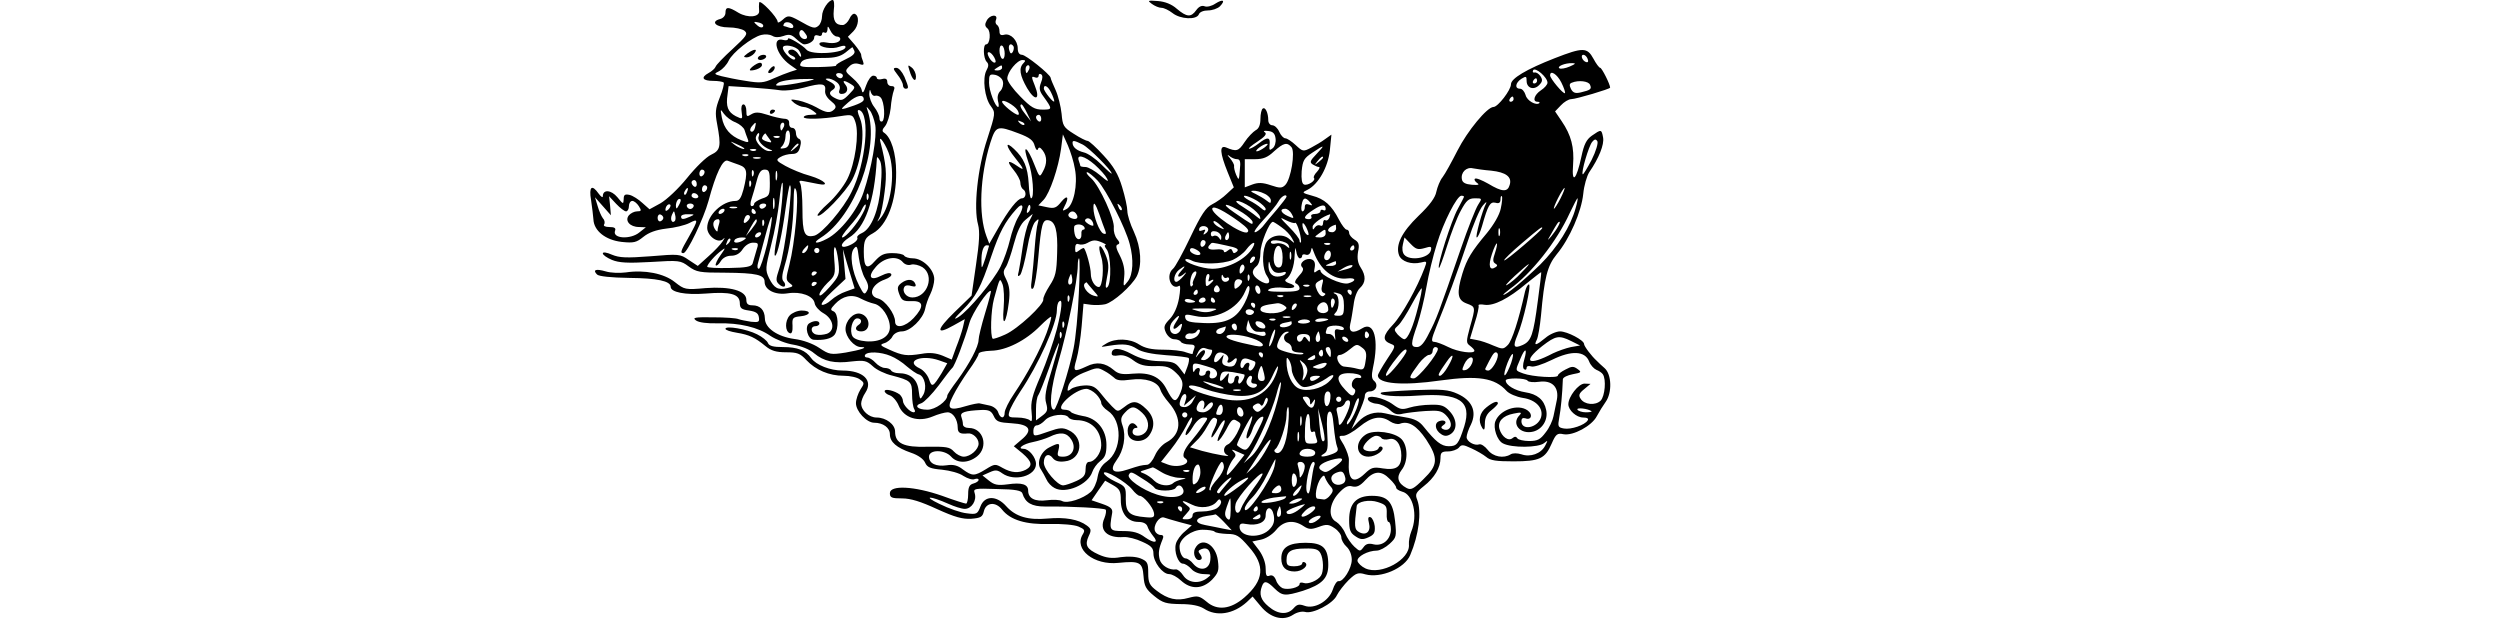 <?xml version="1.0" standalone="no"?>
<!DOCTYPE svg PUBLIC "-//W3C//DTD SVG 20010904//EN"
 "http://www.w3.org/TR/2001/REC-SVG-20010904/DTD/svg10.dtd">
<svg version="1.0" xmlns="http://www.w3.org/2000/svg"
 width="958pt" height="243pt" 
 viewBox="-200 0 958 243"
 preserveAspectRatio="xMidYMid meet">

<g transform="translate(0,243) scale(0.1,-0.1)"
fill="#000000" stroke="none">
<path d="M909 2420 c-1 -8 -1 -22 0 -31 3 -25 -43 -29 -79 -8 -39 24 -50 24
-50 0 0 -11 -9 -21 -21 -24 -38 -10 -15 -32 33 -32 25 0 52 -6 61 -13 14 -12
8 -20 -46 -70 -34 -31 -63 -61 -65 -68 -2 -6 -14 -17 -27 -24 -31 -17 -23 -30
19 -30 18 0 35 -3 39 -6 3 -3 -3 -29 -15 -58 -17 -43 -18 -59 -10 -101 16 -86
13 -101 -23 -118 -18 -8 -59 -48 -92 -89 -33 -41 -78 -83 -102 -97 l-42 -23
-27 24 c-15 14 -37 28 -49 31 -18 4 -23 1 -23 -16 -1 -21 -2 -20 -24 7 -24 29
-56 31 -56 4 0 -7 -7 -2 -16 10 -26 37 -38 27 -29 -25 4 -27 8 -60 9 -74 2
-44 47 -79 108 -86 47 -5 57 -2 83 19 21 17 48 27 88 32 32 3 72 13 88 21 36
19 36 14 -1 -52 -33 -57 -34 -63 -21 -63 14 0 77 131 96 200 28 105 55 162 74
154 9 -3 28 -11 44 -16 30 -11 33 -26 16 -94 -9 -33 -16 -44 -31 -44 -50 0
-108 -55 -108 -103 0 -31 41 -61 60 -44 9 9 9 7 -1 -8 -7 -11 -31 -37 -54 -57
l-41 -37 -35 23 c-33 23 -38 23 -146 14 -92 -7 -119 -6 -148 6 -20 9 -35 11
-35 5 0 -6 16 -17 35 -25 27 -11 60 -13 148 -8 110 7 115 6 146 -17 30 -22 43
-24 139 -24 121 -1 152 -8 152 -35 0 -31 41 -52 89 -44 50 8 99 -10 103 -39 2
-11 17 -28 33 -37 39 -22 47 -66 14 -79 -13 -4 -31 -6 -41 -3 -22 5 -24 32 -3
32 8 0 15 5 15 10 0 12 -20 13 -39 1 -19 -12 -6 -61 17 -63 38 -3 68 4 80 19
17 24 15 82 -4 90 -13 5 -12 9 6 28 29 31 65 39 98 21 15 -8 38 -17 52 -20 29
-6 60 -52 60 -90 0 -36 -37 -58 -91 -54 -25 2 -46 9 -52 19 -13 21 -1 69 18
69 17 0 20 -16 5 -25 -17 -11 -11 -25 10 -25 40 0 36 60 -4 68 -26 5 -56 -27
-56 -59 0 -30 33 -69 59 -69 32 0 0 -11 -58 -21 -58 -9 -63 -8 -102 18 -24 16
-62 30 -95 34 -65 9 -113 42 -113 79 -1 32 -18 50 -48 50 -17 0 -23 6 -23 21
0 35 -61 52 -156 45 -78 -7 -81 -6 -118 23 -41 33 -116 48 -188 37 -24 -3 -58
-2 -77 4 -38 11 -51 6 -33 -12 7 -7 53 -12 124 -13 106 -1 158 -12 158 -34 0
-21 56 -32 134 -26 96 8 130 -2 131 -36 0 -20 6 -25 35 -29 26 -4 36 -10 38
-26 3 -18 -1 -20 -30 -17 -18 3 -40 7 -48 10 -8 4 -52 7 -98 7 -70 1 -80 -1
-65 -12 11 -8 43 -12 83 -11 84 2 155 -15 202 -48 21 -14 61 -30 89 -34 29 -5
62 -18 79 -33 37 -31 78 -40 145 -31 47 5 56 3 79 -18 14 -14 48 -30 74 -36
72 -19 77 -23 77 -72 0 -24 4 -50 8 -56 5 -8 4 -13 -2 -13 -14 0 -41 29 -41
44 0 8 -6 18 -12 24 -20 15 -58 24 -58 13 0 -5 9 -13 20 -16 11 -4 27 -22 34
-40 20 -47 75 -64 130 -41 21 9 47 16 57 16 21 0 39 -28 39 -59 0 -20 10 -25
38 -22 19 3 42 -18 42 -39 0 -22 -31 -50 -57 -50 -11 0 -28 9 -38 20 -15 17
-29 19 -101 18 -91 -3 -124 13 -124 58 0 28 -35 54 -71 54 -29 0 -59 27 -59
54 0 9 7 28 16 41 31 47 -8 85 -87 85 -48 0 -101 21 -120 47 -22 31 -53 43
-109 43 -36 0 -52 4 -57 15 -3 9 -22 24 -42 34 -39 20 -121 34 -121 21 0 -5
19 -11 43 -15 49 -8 71 -19 110 -51 22 -18 41 -24 79 -24 43 0 54 -4 78 -30
36 -38 87 -60 143 -60 24 0 52 -6 62 -14 18 -13 18 -15 2 -39 -9 -15 -17 -38
-17 -52 0 -31 41 -75 70 -75 34 0 60 -19 60 -44 0 -30 26 -52 81 -71 27 -9 48
-24 54 -38 8 -18 20 -23 65 -27 30 -3 67 -13 82 -24 16 -10 35 -16 43 -12 8 3
15 2 15 -3 0 -5 -9 -11 -20 -14 -15 -4 -20 -14 -20 -41 0 -20 -4 -36 -8 -36
-4 0 -46 13 -92 30 -106 37 -200 42 -200 10 0 -17 7 -20 47 -20 33 0 71 -12
134 -41 68 -31 98 -39 131 -37 36 3 43 7 48 28 8 35 45 39 70 7 32 -40 91 -58
183 -55 46 1 94 -3 110 -10 23 -10 26 -14 16 -30 -35 -57 43 -119 137 -109 81
8 92 3 96 -51 3 -38 8 -49 41 -76 33 -27 46 -30 101 -31 42 0 71 -6 89 -17 48
-32 113 -22 165 25 l22 21 31 -37 c37 -45 86 -58 124 -33 15 10 34 14 46 11
29 -9 108 32 122 64 7 14 27 40 45 58 29 28 37 30 64 22 59 -16 151 23 172 74
33 77 44 165 27 211 -9 22 -6 28 25 53 41 32 64 71 64 108 0 21 5 25 29 25 16
0 34 7 41 14 10 13 16 13 48 -2 20 -9 46 -24 57 -33 16 -14 39 -17 105 -17 99
0 121 10 146 68 16 37 22 41 45 36 37 -7 109 32 128 69 9 17 24 41 34 55 25
35 23 105 -4 129 -12 10 -25 23 -30 28 -20 18 -49 56 -49 65 0 14 -64 48 -92
48 -14 0 -40 -11 -56 -25 -35 -29 -46 -32 -33 -7 5 10 12 51 16 92 13 146 24
191 60 235 50 60 95 164 102 232 3 32 14 69 23 83 37 54 58 106 53 133 -6 32
-7 32 -43 7 -21 -15 -30 -33 -40 -80 -19 -90 -38 -108 -32 -32 5 67 -7 114
-44 168 l-25 37 22 23 c12 13 30 24 40 24 18 0 149 39 149 44 0 13 -32 76 -38
76 -4 0 -16 16 -26 35 -24 44 -40 44 -148 2 -110 -43 -168 -78 -168 -100 0
-22 -50 -87 -67 -87 -24 0 -100 -92 -138 -167 -22 -43 -47 -89 -57 -102 -10
-12 -20 -38 -24 -56 -4 -22 -25 -51 -68 -92 -65 -63 -89 -112 -75 -151 9 -24
47 -37 84 -28 23 6 24 5 14 -21 -28 -75 -87 -181 -121 -217 -40 -42 -42 -61
-8 -74 19 -7 18 -10 -15 -59 -19 -29 -35 -57 -35 -62 0 -32 95 -40 240 -19
144 20 208 10 253 -40 10 -11 38 -23 63 -27 50 -7 80 -40 69 -75 -13 -40 -75
-52 -75 -14 0 10 5 14 15 11 23 -9 30 15 9 30 -37 27 -107 3 -124 -42 -9 -25
7 -73 29 -84 33 -18 137 -17 158 1 15 12 15 11 4 -10 -16 -31 -57 -45 -91 -33
-16 5 -33 5 -41 0 -27 -17 -67 -10 -88 17 -11 14 -26 24 -33 21 -18 -6 -48 11
-48 28 0 8 7 30 17 49 23 49 4 92 -52 117 -35 16 -60 18 -165 14 -68 -3 -126
-7 -128 -10 -12 -11 60 -17 141 -11 160 11 208 -21 178 -118 -22 -68 -28 -76
-60 -76 -28 0 -50 18 -95 74 -17 22 -35 31 -72 37 -27 4 -61 11 -76 15 -39 9
-76 -3 -104 -33 l-25 -27 25 55 c14 30 26 62 26 72 0 10 8 17 19 17 24 0 34
25 17 40 -10 8 -11 21 -5 50 24 108 5 181 -41 152 -35 -22 -53 -16 -46 16 4
15 9 48 13 74 3 27 13 54 24 64 23 21 24 47 3 79 -11 17 -14 35 -10 60 6 28 3
37 -14 47 -11 7 -20 18 -20 25 0 7 -4 13 -10 13 -5 0 -18 17 -29 38 -28 55
-56 80 -103 92 -40 11 -40 12 -17 23 41 21 78 86 85 151 l6 60 -24 -17 c-13
-10 -37 -24 -54 -33 -30 -16 -32 -15 -59 10 -15 14 -33 26 -40 26 -6 0 -17 11
-23 25 -6 14 -18 25 -27 25 -8 0 -15 9 -15 19 0 28 -11 52 -21 45 -5 -3 -9
-21 -9 -39 0 -23 -6 -38 -18 -44 -10 -6 -30 -26 -43 -46 -23 -35 -31 -37 -71
-20 -26 10 -23 -22 6 -94 l24 -59 -27 -25 c-14 -14 -40 -32 -56 -40 -24 -12
-42 -39 -83 -125 -29 -61 -59 -116 -67 -122 -30 -25 -7 -85 24 -65 5 2 4 -19
-1 -48 -6 -33 -19 -62 -35 -79 -23 -24 -25 -31 -15 -53 7 -14 20 -25 31 -25
11 0 23 -4 26 -10 3 -5 18 -10 32 -10 19 0 24 -4 19 -16 -3 -9 -6 -17 -6 -20
0 -2 -12 1 -26 6 -14 6 -53 10 -87 10 -45 0 -70 6 -92 20 -35 23 -90 25 -125
4 -25 -15 -25 -15 10 -9 56 9 79 6 107 -12 18 -12 56 -20 110 -24 45 -3 85 -8
88 -11 3 -3 1 -18 -5 -34 l-11 -29 -19 25 c-16 21 -27 25 -77 26 -41 1 -72 9
-106 27 -48 26 -77 26 -77 2 0 -8 9 -10 26 -7 17 3 36 -3 57 -19 24 -18 44
-23 84 -22 43 1 56 -3 80 -26 29 -27 31 -47 11 -88 -14 -27 -23 -22 -48 26
-24 47 -63 65 -130 59 -40 -4 -55 -1 -72 14 -33 28 -66 33 -104 14 -50 -23
-53 -21 -39 27 7 24 16 81 20 128 l7 85 29 -4 c16 -2 40 -1 54 2 32 8 101 70
121 107 21 42 17 110 -11 171 -14 29 -25 65 -25 79 0 15 -9 56 -20 92 -15 50
-33 80 -71 121 -28 31 -56 56 -61 56 -6 0 -30 12 -53 27 -40 25 -43 31 -47 77
-3 28 -13 69 -23 91 -10 22 -19 43 -19 47 -2 13 -95 88 -110 88 -10 0 -16 9
-16 24 0 31 -27 59 -51 53 -14 -4 -19 0 -19 13 0 11 -4 21 -10 25 -5 3 -7 12
-3 20 8 22 -24 19 -36 -4 -8 -14 -7 -22 3 -30 14 -12 10 -61 -5 -61 -13 0 -11
-54 2 -67 8 -8 8 -17 -1 -33 -16 -30 -7 -106 17 -137 18 -25 18 -27 -14 -126
-37 -111 -53 -264 -35 -328 7 -27 5 -67 -8 -154 l-17 -118 -65 -63 c-71 -69
-73 -90 -4 -51 l43 24 -7 -31 c-4 -17 -16 -52 -26 -77 l-17 -47 -35 15 c-25
10 -49 13 -81 7 -57 -9 -72 -7 -123 16 -36 16 -38 19 -19 25 11 3 26 15 31 26
6 11 21 19 36 19 32 0 81 48 89 86 3 16 12 42 20 57 8 16 15 42 15 57 0 37
-44 80 -82 80 -15 0 -30 5 -33 10 -3 6 -24 10 -46 10 -31 0 -44 -6 -66 -30
-31 -36 -43 -26 -43 35 0 44 5 55 35 71 54 30 90 123 89 234 0 73 -19 134 -47
152 -8 5 -6 13 5 25 8 10 18 41 21 68 2 28 8 58 12 68 5 12 2 17 -9 17 -9 0
-16 7 -16 16 0 11 -6 15 -20 11 -11 -3 -20 -1 -20 4 0 5 -6 9 -14 9 -8 0 -20
-17 -27 -37 -10 -30 -14 -33 -17 -18 -2 11 -18 32 -35 46 -29 25 -30 27 -14
43 11 12 24 15 38 11 18 -6 21 -4 16 10 -4 9 -7 20 -7 25 0 5 -11 22 -25 39
l-26 30 21 21 c21 21 24 60 5 67 -6 2 -15 -7 -20 -19 -6 -13 -17 -23 -25 -24
-28 -1 -39 16 -35 57 3 21 1 39 -4 39 -16 0 -41 -37 -41 -62 0 -14 -6 -31 -14
-37 -14 -12 -22 -10 -76 21 -35 19 -42 20 -60 3 -11 -10 -20 -14 -20 -9 0 17
-69 89 -71 74z m15 -92 c-3 -5 -12 -4 -20 3 -19 16 -18 18 6 12 11 -3 17 -9
14 -15z m116 0 c0 -6 -7 -7 -16 -4 -9 3 -18 6 -20 6 -3 0 -3 4 1 10 7 11 35 2
35 -12z m167 -38 c7 0 13 -4 13 -9 0 -13 -23 -20 -53 -14 -15 3 -27 1 -27 -5
0 -14 50 -22 77 -11 14 5 23 5 23 -1 0 -24 -132 -33 -150 -10 -13 16 -70 50
-70 42 0 -6 -8 -8 -19 -5 -45 12 -27 -57 26 -95 l27 -19 -25 -8 c-13 -4 -43
-16 -66 -26 -37 -17 -51 -18 -105 -9 -35 5 -76 14 -93 18 -30 8 -30 9 -8 20
12 7 28 24 35 39 15 32 89 90 125 99 15 4 33 2 42 -3 10 -7 26 -7 43 -1 22 8
31 6 49 -11 13 -12 26 -21 30 -21 19 0 39 13 39 26 0 8 6 11 15 8 8 -4 15 -1
15 6 0 6 5 8 10 5 6 -3 10 2 11 12 0 15 2 14 11 -4 6 -13 17 -23 25 -23z
m-119 -9 c-14 -5 -31 15 -23 29 5 8 11 6 20 -7 9 -11 10 -19 3 -22z m-26 -45
c4 -6 8 -15 8 -21 -1 -5 -5 -2 -11 8 -5 9 -17 17 -24 17 -20 0 -19 -16 1 -24
9 -4 14 -9 10 -13 -8 -9 -46 27 -46 44 0 16 50 7 62 -11z m788 -12 c0 -14 -4
-22 -10 -19 -5 3 -10 17 -10 31 0 14 4 22 10 19 6 -3 10 -17 10 -31z m34 28
c2 -4 1 -14 -3 -21 -6 -9 -10 -7 -14 8 -5 20 7 29 17 13z m-610 -17 c4 -10 -7
-20 -35 -33 -21 -10 -37 -20 -35 -23 3 -3 -28 -5 -69 -6 -59 -1 -73 1 -68 12
6 18 26 23 92 23 39 0 60 5 80 20 14 12 27 21 27 21 1 1 4 -6 8 -14z m536 -25
c7 -13 7 -20 1 -20 -6 0 -15 9 -21 20 -7 13 -7 20 -1 20 6 0 15 -9 21 -20z
m2274 -6 c4 -10 1 -14 -6 -12 -15 5 -23 28 -10 28 5 0 13 -7 16 -16z m-2162
-16 c-19 -19 -14 -47 14 -96 31 -52 52 -45 29 11 -13 32 -13 36 0 31 8 -4 15
-1 15 6 0 6 4 9 10 5 6 -4 6 -15 -1 -32 -8 -21 -6 -32 9 -52 36 -50 35 -51 -3
-51 -30 0 -44 8 -85 50 -28 28 -50 59 -50 69 0 25 38 71 58 71 12 0 13 -3 4
-12z m2093 -13 c-16 -7 -34 -10 -39 -7 -12 7 21 21 49 20 15 0 13 -3 -10 -13z
m-2175 -5 c0 -5 -8 -10 -17 -10 -15 0 -16 2 -3 10 19 12 20 12 20 0z m104 -5
c-4 -8 -8 -15 -10 -15 -2 0 -4 7 -4 15 0 8 4 15 10 15 5 0 7 -7 4 -15z m1986
-52 c0 -7 -11 -20 -25 -29 -26 -17 -34 -44 -13 -44 6 0 9 -2 7 -5 -12 -11 -48
9 -53 31 -4 13 -13 24 -21 24 -22 0 -18 23 5 38 18 11 20 10 20 -8 0 -28 28
-37 48 -16 13 13 14 20 5 34 -6 9 -16 16 -23 14 -6 -1 -8 2 -5 9 8 13 55 -27
55 -48z m-2700 27 c0 -5 -4 -10 -9 -10 -6 0 -13 5 -16 10 -3 6 1 10 9 10 9 0
16 -4 16 -10z m613 -22 c3 -12 -1 -27 -9 -36 -10 -9 -13 -24 -10 -38 4 -13 4
-24 1 -24 -11 0 -35 62 -35 93 0 31 2 34 24 30 13 -3 27 -14 29 -25z m2140 -4
c10 -20 16 -38 14 -41 -6 -5 -57 56 -57 68 0 22 27 5 43 -27z m-2888 5 c-22
-5 -60 -12 -85 -15 -38 -4 -43 -3 -29 8 9 7 46 14 85 15 63 1 65 1 29 -8z
m110 -3 c11 -8 16 -19 12 -30 -4 -10 -1 -16 8 -16 21 0 28 19 15 35 -15 18 -6
19 20 3 19 -12 19 -13 -6 -39 -23 -24 -30 -26 -50 -17 -26 12 -30 23 -14 33
16 10 12 21 -12 33 -15 7 -18 11 -7 11 8 1 24 -5 34 -13z m2685 4 c0 -5 -5
-10 -11 -10 -5 0 -7 5 -4 10 3 6 8 10 11 10 2 0 4 -4 4 -10z m203 -15 c7 -16
3 -20 -35 -29 -21 -5 -30 -2 -38 13 -7 14 -6 21 3 24 26 11 65 6 70 -8z
m-2931 -22 c-2 -13 7 -28 22 -40 19 -15 22 -23 13 -32 -16 -16 -31 -14 -69 8
-18 10 -49 22 -68 26 -33 6 -34 5 -16 -10 11 -8 27 -15 36 -15 9 0 25 -7 36
-15 18 -14 18 -14 -8 -15 -16 0 -28 -4 -28 -9 0 -9 68 -8 141 4 45 7 47 6 57
-23 15 -45 -1 -158 -31 -218 -14 -28 -47 -70 -73 -93 -26 -23 -44 -44 -41 -47
11 -11 109 91 133 138 35 68 50 185 30 233 -11 27 -12 35 -3 33 43 -14 25
-206 -30 -314 -31 -64 -113 -159 -142 -167 -38 -9 -46 8 -46 100 0 48 -4 94
-9 101 -6 10 -1 11 18 7 14 -3 37 -7 51 -10 49 -10 24 15 -30 31 -31 8 -73 26
-95 38 -36 20 -38 23 -20 34 11 7 31 12 45 12 18 0 26 7 31 27 5 17 3 28 -4
31 -7 2 -12 12 -12 23 0 10 -6 19 -14 19 -8 0 -13 8 -12 18 1 11 -6 17 -20 17
-11 1 -40 7 -63 15 -34 11 -47 11 -62 2 -17 -11 -19 -9 -19 13 0 14 -5 25 -11
25 -7 0 -10 -12 -7 -29 4 -29 4 -29 -23 -16 -30 16 -38 37 -31 83 l4 32 82 -5
c44 -3 97 -8 116 -11 19 -3 60 2 90 10 69 19 86 17 82 -11z m866 -8 c7 -14 12
-29 12 -33 -1 -10 -40 38 -40 49 0 18 17 8 28 -16z m-675 -12 c7 2 17 -1 22
-7 14 -16 18 -83 6 -91 -6 -3 -11 2 -11 12 0 10 -9 29 -20 43 -11 14 -19 36
-19 50 1 18 3 20 6 7 3 -10 10 -16 16 -14z m-43 -14 c0 -9 -18 -18 -69 -34
-21 -6 -20 -3 10 23 31 27 59 33 59 11z m2490 1 c0 -5 -5 -10 -11 -10 -5 0 -7
5 -4 10 3 6 8 10 11 10 2 0 4 -4 4 -10z m-1901 -42 c6 -10 7 -18 2 -18 -12 0
-61 40 -61 50 0 13 47 -13 59 -32z m36 -10 l16 -33 -20 25 c-20 24 -26 40 -16
40 2 0 12 -15 20 -32z m-581 -47 c7 -45 -14 -166 -45 -258 -22 -67 -89 -152
-140 -178 -41 -22 -59 -18 -24 4 130 81 227 344 180 486 -6 19 -6 19 8 2 8 -9
17 -35 21 -56z m-535 10 c16 -7 31 -20 34 -29 3 -9 8 -25 12 -34 6 -15 3 -16
-25 -5 -41 16 -66 44 -74 87 -6 33 -6 34 8 14 9 -12 28 -27 45 -33z m1171 13
c0 -8 -4 -12 -10 -9 -5 3 -10 10 -10 16 0 5 5 9 10 9 6 0 10 -7 10 -16z m-65
-22 c-3 -3 -11 0 -18 7 -9 10 -8 11 6 5 10 -3 15 -9 12 -12z m-1032 -12 c-3
-11 -9 -17 -15 -14 -5 3 -4 12 3 20 16 19 18 18 12 -6z m111 5 c-4 -8 -8 -15
-10 -15 -2 0 -4 7 -4 15 0 8 4 15 10 15 5 0 7 -7 4 -15z m899 -26 c43 -16 57
-27 62 -48 4 -14 10 -20 12 -13 4 10 9 8 19 -5 17 -23 17 -51 0 -81 -12 -23
-13 -22 -33 29 -11 29 -25 55 -31 57 -6 2 -2 -18 8 -47 18 -46 25 -141 11
-141 -3 0 -8 26 -9 57 -4 63 -18 96 -56 132 -35 33 -33 12 4 -34 36 -45 37
-51 8 -31 -36 25 -42 19 -14 -15 14 -17 26 -39 26 -49 0 -10 5 -22 10 -25 15
-9 12 -35 -4 -35 -16 0 -51 -44 -93 -118 l-32 -56 -11 29 c-31 83 -25 230 15
358 21 65 26 67 108 36z m-876 -21 c-2 -24 -8 -34 -22 -36 -16 -3 -18 -1 -7 9
6 7 12 23 12 36 0 13 4 23 10 23 5 0 9 -15 7 -32z m1861 1 c2 -14 -3 -31 -11
-37 -12 -10 -14 -8 -12 13 4 30 -8 32 -42 5 -14 -11 -30 -20 -36 -20 -6 0 8
12 31 27 29 19 38 30 29 36 -8 5 -3 7 13 5 18 -2 26 -10 28 -29z m-1981 7 c-6
-14 16 -39 43 -49 12 -4 12 -6 -2 -6 -22 -1 -58 37 -51 55 3 8 7 14 10 14 3 0
3 -6 0 -14z m41 -8 c11 -14 10 -16 -7 -11 -12 3 -21 9 -21 12 0 8 12 23 14 19
1 -2 7 -11 14 -20z m39 6 c-3 -3 -12 -4 -19 -1 -8 3 -5 6 6 6 11 1 17 -2 13
-5z m1132 -121 c12 -60 -5 -140 -32 -154 -16 -9 -17 -8 -8 10 19 35 12 47 -12
18 -19 -24 -27 -27 -55 -21 l-33 7 20 21 c24 26 57 123 67 196 l7 55 19 -42
c10 -23 23 -64 27 -90z m-709 47 c20 -72 3 -188 -35 -235 -16 -19 -16 -19 -5
2 6 12 15 57 20 99 9 70 6 103 -16 189 -10 38 25 -15 36 -55z m2689 -13 c-17
-32 -32 -57 -34 -55 -7 7 23 108 36 124 9 11 14 12 20 3 4 -7 -5 -38 -22 -72z
m-3250 47 c14 -12 -19 -1 -35 12 -18 14 -18 14 6 3 14 -6 27 -13 29 -15z
m1300 12 c25 -13 111 -99 111 -111 0 -3 -18 13 -40 35 -22 22 -52 43 -67 46
-27 7 -43 20 -43 37 0 10 7 9 39 -7z m-1089 0 c0 -2 -8 -10 -17 -17 -16 -13
-17 -12 -4 4 13 16 21 21 21 13z m1786 -11 c-11 -8 -24 -15 -30 -15 -5 0 -1 7
10 15 10 8 24 14 29 14 6 0 1 -6 -9 -14z m103 1 c15 -18 -2 -123 -24 -145 -12
-12 -20 -13 -55 -1 -32 11 -49 11 -71 3 l-29 -11 0 54 0 54 40 0 c30 0 48 7
72 30 37 33 50 36 67 16z m96 -26 c-25 -26 -27 -32 -15 -40 8 -5 19 -10 24
-10 5 0 2 -8 -7 -18 -10 -10 -15 -21 -12 -24 9 -9 -24 -31 -38 -25 -8 3 -11
20 -9 51 4 41 9 50 41 71 48 32 50 31 16 -5z m-2148 14 c-3 -3 -12 -4 -19 -1
-8 3 -5 6 6 6 11 1 17 -2 13 -5z m-30 -20 c-3 -3 -12 -4 -19 -1 -8 3 -5 6 6 6
11 1 17 -2 13 -5z m1873 -14 c12 0 15 -9 11 -42 -3 -40 -4 -41 -14 -18 -6 14
-9 29 -8 34 1 5 -6 18 -16 30 -10 11 -11 15 -3 9 8 -7 21 -13 30 -13z m-1827
3 c-7 -2 -19 -2 -25 0 -7 3 -2 5 12 5 14 0 19 -2 13 -5z m462 -107 c-7 -91
-36 -163 -72 -179 -12 -5 -20 -13 -18 -17 5 -9 -12 -24 -37 -33 -32 -11 -28
11 5 32 62 38 98 139 107 301 0 11 3 10 11 -4 8 -12 9 -47 4 -100z m820 83
c20 -18 41 -41 47 -53 8 -15 2 -12 -26 12 -20 17 -46 32 -56 32 -11 0 -20 2
-20 4 0 2 -3 11 -6 20 -10 27 22 19 61 -15z m875 27 c0 -2 -8 -10 -17 -17 -16
-13 -17 -12 -4 4 13 16 21 21 21 13z m644 -50 c57 -6 81 -24 71 -55 -8 -28
-29 -27 -82 5 -25 14 -47 23 -51 19 -4 -3 0 -10 8 -16 11 -7 6 -9 -20 -7 -24
2 -36 8 -38 21 -5 26 17 48 42 42 11 -2 43 -7 70 -9z m-3014 -5 c0 -6 -4 -13
-10 -16 -5 -3 -10 1 -10 9 0 9 5 16 10 16 6 0 10 -4 10 -9z m187 -13 c-3 -8
-6 -5 -6 6 -1 11 2 17 5 13 3 -3 4 -12 1 -19z m63 -29 c0 -47 -2 -51 -30 -60
-16 -6 -30 -15 -30 -20 0 -5 -4 -9 -9 -9 -6 0 -7 11 -1 28 5 15 14 46 20 70 8
31 16 42 30 42 17 0 20 -7 20 -51z m27 14 c-3 -10 -5 -4 -5 12 0 17 2 24 5 18
2 -7 2 -21 0 -30z m1229 -5 c34 -37 107 -181 123 -243 16 -59 13 -117 -7 -143
-18 -23 -18 -23 -14 18 3 27 -3 53 -16 79 -15 28 -18 41 -9 44 9 3 8 9 -3 22
-8 10 -13 28 -12 41 5 32 -55 162 -86 190 -15 13 -22 24 -16 24 5 0 24 -15 40
-32z m-1536 -14 c0 -8 -4 -12 -10 -9 -5 3 -10 10 -10 16 0 5 5 9 10 9 6 0 10
-7 10 -16z m207 -6 c-3 -8 -6 -5 -6 6 -1 11 2 17 5 13 3 -3 4 -12 1 -19z m119
-65 c-4 -43 -13 -106 -20 -140 -7 -35 -10 -63 -6 -63 9 0 27 81 41 185 6 44
13 82 15 84 16 17 -17 -253 -40 -319 -13 -39 -14 -47 -1 -59 8 -8 18 -12 22
-8 3 4 2 12 -4 18 -8 8 -7 24 3 58 21 68 34 162 35 244 1 54 3 66 10 48 11
-29 -5 -204 -26 -285 -14 -54 -14 -59 1 -71 15 -11 15 -13 -9 -19 -36 -9 -51
0 -70 38 -15 32 -14 39 8 127 14 52 27 127 31 167 4 39 9 72 12 72 3 0 2 -35
-2 -77z m-286 58 c0 -6 -4 -13 -10 -16 -5 -3 -10 1 -10 9 0 9 5 16 10 16 6 0
10 -4 10 -9z m-77 -16 c-3 -9 -8 -14 -10 -11 -3 3 -2 9 2 15 9 16 15 13 8 -4z
m3347 -25 c-11 -22 -23 -40 -25 -40 -3 0 4 18 15 40 11 22 23 40 25 40 3 0 -4
-18 -15 -40z m-1135 18 c14 -6 25 -18 25 -26 0 -12 -2 -12 -16 -1 -10 8 -29
19 -43 26 -18 8 -21 12 -9 12 9 1 29 -4 43 -11z m-2170 -8 c3 -5 -1 -10 -9
-10 -9 0 -16 5 -16 10 0 6 4 10 9 10 6 0 13 -4 16 -10z m652 -12 c-3 -8 -6 -5
-6 6 -1 11 2 17 5 13 3 -3 4 -12 1 -19z m-928 -48 c6 0 11 9 11 20 0 11 6 20
13 20 7 0 18 -9 25 -20 11 -17 10 -20 -7 -20 -10 0 -24 -7 -31 -15 -17 -21 4
-45 39 -45 l26 -1 -24 -19 c-34 -29 -106 -25 -94 6 4 10 -3 14 -22 14 -15 0
-24 4 -20 10 4 6 2 17 -5 24 -6 8 -15 29 -20 47 l-10 33 31 -35 30 -34 -3 36
-4 37 27 -29 c15 -16 32 -29 38 -29z m568 13 c-3 -10 -5 -2 -5 17 0 19 2 27 5
18 2 -10 2 -26 0 -35z m1851 27 c17 -11 32 -25 32 -31 0 -8 -6 -7 -17 3 -10 9
-31 23 -48 31 -16 9 -23 16 -15 17 8 0 30 -9 48 -20z m112 16 c0 -3 -17 -25
-37 -49 -21 -24 -46 -54 -55 -66 -10 -11 -23 -21 -29 -21 -7 0 9 22 33 48 25
27 51 58 57 70 10 19 31 31 31 18z m680 0 c0 -2 -11 -23 -24 -47 -24 -43 -80
-218 -72 -226 2 -2 16 36 31 84 15 48 38 109 53 136 21 39 30 47 54 47 28 0
28 0 12 -25 -9 -14 -39 -89 -66 -168 -85 -247 -94 -271 -122 -324 -18 -37 -32
-53 -46 -53 -25 0 -25 11 1 85 11 33 27 98 35 145 8 47 26 121 40 165 25 83
77 185 94 185 6 0 10 -2 10 -4z m141 -45 c-5 -25 -27 -62 -53 -94 -59 -70 -77
-100 -94 -155 -23 -76 -19 -102 16 -115 35 -13 35 -13 13 -90 -15 -56 -15 -61
0 -72 9 -7 17 -15 17 -19 0 -13 -63 -5 -100 14 -22 11 -46 20 -54 20 -13 0
-11 10 8 58 38 93 81 209 121 329 20 62 46 123 57 135 11 13 16 17 13 9 -15
-28 -43 -131 -36 -131 4 0 13 19 20 43 23 81 31 95 52 90 13 -4 19 0 19 13 0
9 2 15 5 12 3 -3 1 -24 -4 -47z m-3150 12 c-8 -15 -10 -15 -11 -2 0 17 10 32
18 25 2 -3 -1 -13 -7 -23z m2419 12 c11 -13 10 -14 -4 -9 -11 4 -16 1 -16 -10
0 -9 -4 -16 -9 -16 -4 0 -6 11 -3 25 5 29 14 31 32 10z m1018 -22 c-19 -70
-69 -150 -136 -217 -64 -62 -129 -116 -141 -116 -3 0 8 10 24 22 83 59 181
183 230 291 15 31 28 57 30 57 2 0 -1 -17 -7 -37z m-1248 5 c19 -13 36 -30 38
-38 4 -12 2 -12 -14 1 -10 9 -35 26 -54 38 -19 11 -28 21 -19 21 9 0 31 -10
49 -22z m-2228 -10 c-7 -7 -12 -8 -12 -2 0 14 12 26 19 19 2 -3 -1 -11 -7 -17z
m96 11 c-2 -6 -8 -10 -13 -10 -5 0 -11 4 -13 10 -2 6 4 11 13 11 9 0 15 -5 13
-11z m277 1 c-3 -5 -10 -10 -16 -10 -5 0 -9 5 -9 10 0 6 7 10 16 10 8 0 12 -4
9 -10z m371 -28 c-20 -39 -65 -92 -78 -92 -6 0 6 18 26 41 20 22 42 51 48 65
6 13 13 22 15 20 3 -2 -2 -18 -11 -34z m596 -14 c-11 -18 -25 -58 -32 -88 -7
-30 -23 -76 -36 -102 -28 -55 -121 -167 -161 -193 -21 -13 -17 -6 15 26 53 53
70 86 111 208 31 91 52 131 95 179 27 31 33 10 8 -30z m40 20 c-8 -8 -9 -4 -5
13 4 13 8 18 11 10 2 -7 -1 -18 -6 -23z m271 -10 c8 -24 18 -51 22 -61 5 -13
3 -16 -7 -12 -15 6 -38 66 -38 99 0 27 7 18 23 -26z m85 17 c-3 -3 -9 2 -12
12 -6 14 -5 15 5 6 7 -7 10 -15 7 -18z m465 -11 c20 -13 37 -29 37 -35 0 -12
2 -13 -71 37 -59 40 -29 38 34 -2z m317 15 c0 -6 -4 -7 -10 -4 -5 3 -10 1 -10
-4 0 -6 -9 -11 -21 -11 -11 0 -17 -4 -14 -10 3 -5 -1 -10 -9 -10 -25 0 -19 13
17 36 32 21 47 22 47 3z m-2257 4 c-7 -2 -19 -2 -25 0 -7 3 -2 5 12 5 14 0 19
-2 13 -5z m1926 -53 c31 -23 40 -34 31 -40 -19 -12 -145 74 -134 92 6 10 45
-10 103 -52z m-1974 40 c-3 -5 -11 -10 -16 -10 -6 0 -7 5 -4 10 3 6 11 10 16
10 6 0 7 -4 4 -10z m120 0 c3 -5 1 -10 -4 -10 -6 0 -11 5 -11 10 0 6 2 10 4
10 3 0 8 -4 11 -10z m2055 -10 c10 -18 9 -19 -15 -8 -27 12 -33 28 -10 28 8 0
19 -9 25 -20z m-2364 -27 c-11 -11 -19 6 -11 24 8 17 8 17 12 0 3 -10 2 -21
-1 -24z m1539 26 c10 -15 -1 -23 -20 -15 -9 3 -13 10 -10 16 8 13 22 13 30 -1z
m-1583 -14 c0 -5 -5 -11 -11 -13 -6 -2 -11 4 -11 13 0 9 5 15 11 13 6 -2 11
-8 11 -13z m103 5 c-27 -12 -35 -12 -35 0 0 6 12 10 28 9 24 0 25 -1 7 -9z
m222 -15 c-15 -16 -22 -11 -13 10 3 9 10 13 16 10 6 -4 5 -11 -3 -20z m73 -90
c-13 -52 -27 -95 -32 -95 -6 0 -7 10 -3 23 3 12 16 59 28 104 29 111 34 87 7
-32z m1003 85 c-8 -17 -19 -60 -24 -96 -5 -37 -12 -78 -15 -93 -5 -19 -4 -23
5 -15 6 6 18 51 27 100 8 49 22 96 31 104 13 13 15 13 10 -5 -4 -11 -9 -54
-12 -95 -3 -41 -8 -95 -11 -120 -5 -32 -3 -42 5 -35 6 6 15 60 20 120 11 125
16 144 38 141 27 -4 37 -39 34 -126 -2 -73 -6 -90 -29 -125 -14 -22 -25 -45
-24 -52 4 -19 -98 -114 -146 -135 -24 -11 -46 -18 -48 -16 -10 11 -7 108 5
153 23 83 22 82 33 55 5 -14 7 -54 4 -90 -7 -80 10 -60 20 22 5 40 2 62 -9 85
-13 25 -14 33 -3 49 7 10 21 51 31 89 13 48 26 77 44 92 14 12 27 22 28 23 1
0 -5 -14 -14 -30z m1151 15 c-4 -8 -10 -12 -15 -9 -5 3 -9 -2 -9 -11 0 -9 -5
-13 -11 -9 -6 3 -15 0 -20 -7 -7 -11 -9 -11 -9 2 0 12 40 40 67 48 1 1 0 -6
-3 -14z m-904 -28 c0 -4 -9 -2 -20 5 -13 9 -16 14 -7 20 11 6 27 -8 27 -25z
m773 9 c3 3 10 -11 16 -32 6 -21 8 -40 6 -43 -3 -2 -5 1 -5 7 0 7 -18 30 -41
53 -36 36 -37 39 -11 25 16 -8 32 -13 35 -10z m-2207 -2 c-3 -9 -6 -21 -6 -27
0 -7 -5 -4 -11 6 -11 18 -5 37 13 37 5 0 7 -7 4 -16z m144 9 c0 -5 -10 -19
-21 -33 l-21 -25 18 33 c18 32 24 38 24 25z m27 -15 c-3 -8 -6 -5 -6 6 -1 11
2 17 5 13 3 -3 4 -12 1 -19z m1763 -16 c0 -1 -9 2 -20 8 -11 6 -20 15 -20 20
0 6 9 2 20 -7 11 -10 20 -19 20 -21z m221 7 c16 -11 34 -30 40 -42 12 -22 12
-22 -9 -4 -28 26 -80 15 -93 -20 -14 -37 -11 -96 6 -120 20 -29 3 -39 -30 -17
-28 19 -32 36 -10 54 9 7 15 29 15 52 0 34 34 118 48 118 2 0 17 -9 33 -21z
m103 -29 c-7 -6 -24 22 -23 40 0 9 6 5 14 -10 7 -14 11 -27 9 -30z m957 33
c-5 -10 -17 -27 -26 -38 -16 -19 -17 -19 -3 5 26 46 29 50 34 50 3 0 0 -8 -5
-17z m-1816 -3 c3 -5 2 -10 -3 -10 -6 0 -9 -7 -8 -16 2 -28 -21 -27 -26 0 -3
14 -3 28 0 31 9 8 30 6 37 -5z m475 -10 c0 -5 -5 -12 -12 -16 -7 -5 -8 -3 -3
6 6 10 4 12 -8 7 -11 -4 -14 -2 -11 8 6 14 34 10 34 -5z m490 5 c0 -8 -7 -15
-15 -15 -26 0 -18 20 13 29 1 1 2 -6 2 -14z m627 -27 c-3 -7 -5 -2 -5 12 0 14
2 19 5 13 2 -7 2 -19 0 -25z m163 28 c0 -7 -141 -128 -146 -124 -2 3 28 32 68
66 72 61 78 65 78 58z m-1230 -35 c0 -13 -2 -13 -9 -2 -5 7 -14 10 -20 7 -6
-4 -11 -1 -11 7 0 10 7 13 20 10 11 -3 20 -13 20 -22z m400 14 c0 -9 -9 -15
-22 -15 -22 1 -23 1 -4 15 25 19 26 19 26 0z m-2165 -5 c-3 -5 -11 -10 -16
-10 -6 0 -7 5 -4 10 3 6 11 10 16 10 6 0 7 -4 4 -10z m1795 -5 c0 -8 -4 -15
-10 -15 -5 0 -7 7 -4 15 4 8 8 15 10 15 2 0 4 -7 4 -15z m-1919 -28 c-10 -9
-11 -8 -5 6 3 10 9 15 12 12 3 -3 0 -11 -7 -18z m59 13 c-20 -13 -43 -13 -35
0 3 6 16 10 28 10 18 0 19 -2 7 -10z m2608 -31 c26 8 29 7 25 -9 -8 -30 -81
-41 -102 -16 -7 8 -9 25 -5 40 l6 26 23 -24 c20 -21 28 -24 53 -17z m-1233 21
c11 -5 16 -9 11 -9 -5 -1 -2 -8 5 -17 16 -20 19 -128 3 -144 -8 -8 -9 1 -2 37
8 39 7 57 -6 88 -20 47 -32 40 -16 -10 12 -35 5 -115 -9 -115 -15 0 -31 25
-31 51 0 23 -17 87 -26 98 -2 2 -10 -2 -19 -9 -13 -10 -15 -9 -15 8 0 15 5 20
14 16 8 -3 23 -1 33 5 21 12 31 13 58 1z m395 1 c0 -6 -4 -13 -10 -16 -5 -3
-10 1 -10 9 0 9 5 16 10 16 6 0 10 -4 10 -9z m318 -11 c5 -13 3 -13 -11 -1 -9
7 -26 11 -37 8 -11 -3 -20 -1 -20 5 0 15 63 4 68 -12z m-2040 -22 c-5 -18 -12
-40 -14 -48 -4 -12 -25 -16 -90 -17 -46 -1 -84 1 -84 5 1 10 31 45 55 62 16
13 16 10 -4 -18 -13 -18 -21 -36 -18 -39 3 -3 12 4 19 16 8 13 23 21 40 21 18
0 33 8 44 25 10 15 26 25 39 25 22 0 23 -2 13 -32z m1802 21 c40 -8 49 -14 40
-23 -10 -8 -14 -8 -17 2 -4 10 -8 10 -19 1 -8 -7 -14 -7 -14 -2 0 6 -13 9 -30
7 -28 -3 -38 5 -23 19 8 9 3 9 63 -4z m101 -7 c-24 -44 -95 -82 -156 -82 -37
0 -112 26 -102 36 3 3 14 1 25 -5 29 -15 116 -14 156 3 18 8 42 26 52 40 22
29 40 35 25 8z m296 12 c-3 -3 -12 -4 -19 -1 -8 3 -5 6 6 6 11 1 17 -2 13 -5z
m632 -33 c-9 -26 -9 -35 1 -41 9 -5 9 -9 1 -14 -23 -15 -29 5 -14 50 8 25 17
43 19 41 2 -2 -1 -18 -7 -36z m-2635 14 c-4 -8 -11 -15 -16 -15 -6 0 -5 6 2
15 7 8 14 15 16 15 2 0 1 -7 -2 -15z m119 -50 c5 -47 3 -53 -34 -95 -23 -26
-39 -39 -39 -29 0 8 14 28 31 45 29 27 31 32 26 88 -6 70 8 62 16 -9z m102
-62 c13 -22 15 -35 7 -48 -9 -16 -12 -14 -30 21 -28 55 -37 120 -20 141 11 14
14 10 19 -34 4 -28 14 -64 24 -80z m475 125 c0 -2 -7 -23 -14 -48 -14 -42 -15
-43 -15 -13 -1 37 7 63 20 63 5 0 9 -1 9 -2z m1125 -44 c0 -28 -4 -39 -15 -39
-17 0 -24 27 -16 62 10 37 31 22 31 -23z m66 -4 c5 0 9 4 9 10 0 5 6 7 14 4 8
-3 16 2 19 13 4 17 4 17 11 -2 25 -69 76 -109 129 -102 34 4 36 -10 3 -19 -26
-6 -106 31 -106 49 0 5 -6 4 -14 -2 -11 -9 -12 -6 -8 14 3 17 -1 27 -12 31
-21 8 -51 -15 -36 -30 7 -7 3 -17 -13 -34 -15 -17 -18 -26 -9 -29 6 -3 12 -11
12 -18 0 -10 -17 -13 -67 -13 -50 0 -62 3 -49 10 10 6 36 8 57 5 41 -5 53 7
18 18 -12 4 -17 10 -12 14 19 12 33 50 34 93 2 30 3 34 6 16 2 -16 9 -28 14
-28z m209 40 c0 -5 -5 -10 -11 -10 -5 0 -7 5 -4 10 3 6 8 10 11 10 2 0 4 -4 4
-10z m-2363 -6 c-3 -3 -12 -4 -19 -1 -8 3 -5 6 6 6 11 1 17 -2 13 -5z m313 -4
c0 -5 -4 -10 -10 -10 -5 0 -10 5 -10 10 0 6 5 10 10 10 6 0 10 -4 10 -10z
m1450 0 c8 -5 12 -12 9 -15 -8 -8 -39 5 -39 16 0 11 11 11 30 -1z m-1348 -157
c-19 -6 -44 -21 -57 -33 -13 -12 -29 -20 -35 -18 -7 2 11 25 39 51 l51 48 -5
57 -5 57 22 -75 23 -75 -33 -12z m1705 125 c-3 -7 -5 -2 -5 12 0 14 2 19 5 13
2 -7 2 -19 0 -25z m153 18 c0 -17 -14 -29 -23 -20 -8 8 3 34 14 34 5 0 9 -6 9
-14z m-298 -28 c-7 -7 -12 -8 -12 -2 0 14 12 26 19 19 2 -3 -1 -11 -7 -17z
m-1342 -3 c8 -9 21 -13 32 -9 10 3 30 -2 43 -10 48 -32 19 -116 -39 -116 -24
0 -41 24 -30 41 3 6 15 7 26 3 15 -4 19 -2 16 7 -7 20 -30 22 -53 5 -16 -12
-18 -19 -9 -43 9 -24 15 -28 47 -27 47 2 49 -21 8 -65 -32 -34 -71 -42 -71
-13 0 29 -38 81 -65 88 -41 10 -26 55 26 73 17 6 28 15 24 21 -4 6 -17 4 -37
-6 -44 -23 -55 -4 -21 34 31 36 81 44 103 17z m674 -122 c-3 -76 -12 -169 -20
-208 -16 -81 -65 -235 -75 -235 -21 0 -13 84 17 185 33 110 74 313 74 367 0
15 2 28 5 28 3 0 3 -62 -1 -137z m750 85 c6 -4 19 -5 30 -2 12 4 16 2 12 -5
-4 -6 -18 -11 -31 -11 -23 0 -36 18 -34 48 1 13 3 12 6 -3 3 -11 10 -23 17
-27z m236 32 c0 -5 -10 -10 -22 -9 -22 0 -22 1 -3 9 11 5 21 9 23 9 1 1 2 -3
2 -9z m-359 -33 c-8 -8 -11 -7 -11 4 0 20 13 34 18 19 3 -7 -1 -17 -7 -23z
m418 19 c-2 -2 -15 -7 -29 -10 l-25 -7 25 15 c21 12 42 14 29 2z m650 -22
c-18 -20 -43 -40 -54 -46 -11 -6 3 10 30 35 60 55 72 60 24 11z m-1304 6 c-20
-22 -8 -28 15 -7 8 6 6 2 -4 -10 -11 -13 -23 -23 -28 -23 -15 0 -8 32 10 46
25 19 28 17 7 -6z m-1395 -4 c0 -3 -4 -8 -10 -11 -5 -3 -10 -1 -10 4 0 6 5 11
10 11 6 0 10 -2 10 -4z m1449 -18 c-7 -13 -10 -24 -8 -25 2 -1 1 -5 -3 -9 -9
-9 -10 18 -2 40 3 9 10 16 15 16 6 0 4 -10 -2 -22z m1314 -91 c-17 -130 -25
-154 -58 -169 -34 -15 -39 -7 -20 38 23 54 54 194 44 194 -5 0 -11 -12 -15
-27 -24 -109 -50 -189 -66 -205 -17 -17 -20 -17 -56 -2 -20 9 -49 19 -63 21
l-26 5 18 60 c11 33 17 63 15 67 -3 4 8 6 23 3 35 -5 91 23 161 82 30 24 55
44 56 43 1 -1 -5 -51 -13 -110z m-1787 66 c-11 -11 -17 4 -9 23 7 18 8 18 11
1 2 -10 1 -21 -2 -24z m527 20 c-4 -11 -3 -14 5 -9 17 10 15 1 -3 -14 -13 -11
-15 -8 -15 14 0 14 4 26 10 26 5 0 6 -7 3 -17z m68 3 c5 3 9 0 9 -5 0 -6 -7
-11 -15 -11 -8 0 -15 8 -14 18 0 10 3 12 6 4 2 -6 9 -10 14 -6z m86 -8 c-3 -8
-6 -5 -6 6 -1 11 2 17 5 13 3 -3 4 -12 1 -19z m-27 -7 c0 -5 -7 -14 -15 -21
-13 -10 -15 -9 -15 9 0 12 6 21 15 21 8 0 15 -4 15 -9z m306 -15 c-4 -15 -1
-26 6 -28 9 -3 9 -6 0 -12 -7 -4 -16 3 -24 19 -10 22 -9 28 3 36 21 13 22 12
15 -15z m-1936 10 c0 -3 -4 -8 -10 -11 -5 -3 -10 -1 -10 4 0 6 5 11 10 11 6 0
10 -2 10 -4z m1059 -28 c23 -26 23 -27 2 -21 -23 6 -45 36 -34 47 3 3 7 5 7 4
1 -2 12 -15 25 -30z m480 -7 c-15 -5 -22 6 -14 19 6 9 10 9 16 -1 5 -8 4 -15
-2 -18z m101 -41 c-31 -61 -70 -81 -155 -78 -56 2 -70 6 -73 20 -3 14 2 15 38
7 75 -17 163 26 191 93 9 22 15 28 17 16 2 -9 -6 -35 -18 -58z m60 44 c0 -8
-4 -12 -10 -9 -5 3 -10 13 -10 21 0 8 5 12 10 9 6 -3 10 -13 10 -21z m187 20
c-3 -3 -12 -4 -19 -1 -8 3 -5 6 6 6 11 1 17 -2 13 -5z m417 -81 c-18 -73 -39
-123 -53 -123 -4 0 -15 8 -25 18 -15 18 -15 20 2 35 10 9 33 45 52 81 19 35
36 63 38 61 2 -2 -4 -34 -14 -72z m-1659 -23 c-14 -46 -25 -92 -25 -102 0 -26
-35 -92 -81 -155 -22 -29 -39 -55 -39 -59 0 -21 -46 -54 -76 -54 -39 0 -53 16
-23 25 11 4 41 35 66 68 25 34 48 64 52 67 9 6 48 109 66 173 11 38 72 129 82
122 2 -1 -8 -39 -22 -85z m815 80 c0 -5 -5 -10 -11 -10 -5 0 -7 5 -4 10 3 6 8
10 11 10 2 0 4 -4 4 -10z m590 0 c0 -5 -2 -10 -4 -10 -3 0 -8 5 -11 10 -3 6
-1 10 4 10 6 0 11 -4 11 -10z m-46 -6 c11 -4 16 -19 16 -45 0 -34 -3 -39 -22
-39 -17 0 -19 3 -10 12 16 16 15 65 0 71 -7 3 -10 6 -6 6 3 1 13 -2 22 -5z
m-1037 -26 c-3 -8 -6 -5 -6 6 -1 11 2 17 5 13 3 -3 4 -12 1 -19z m820 16 c-3
-3 -12 -4 -19 -1 -8 3 -5 6 6 6 11 1 17 -2 13 -5z m106 -1 c-7 -2 -19 -2 -25
0 -7 3 -2 5 12 5 14 0 19 -2 13 -5z m-443 -19 c0 -2 -9 -4 -20 -4 -11 0 -20 4
-20 9 0 5 9 7 20 4 11 -3 20 -7 20 -9z m40 6 c0 -5 -7 -10 -16 -10 -8 0 -12 5
-9 10 3 6 10 10 16 10 5 0 9 -4 9 -10z m35 0 c3 -5 1 -10 -4 -10 -6 0 -11 5
-11 10 0 6 2 10 4 10 3 0 8 -4 11 -10z m458 -15 c-7 -21 -13 -19 -13 6 0 11 4
18 10 14 5 -3 7 -12 3 -20z m-1063 -96 c-12 -46 -40 -127 -62 -179 -33 -76
-39 -102 -35 -138 3 -31 2 -41 -6 -33 -6 6 -28 11 -48 11 -34 0 -37 2 -31 23
3 12 22 47 42 77 69 102 140 260 140 311 0 14 3 29 8 33 15 16 12 -25 -8 -105z
m1040 74 c0 -7 -9 -13 -19 -13 -25 0 -32 22 -12 37 17 12 31 1 31 -24z m-280
17 c0 -5 -2 -10 -4 -10 -3 0 -8 5 -11 10 -3 6 -1 10 4 10 6 0 11 -4 11 -10z
m110 0 c13 -9 13 -11 0 -20 -24 -16 -90 -13 -90 4 0 13 12 17 65 24 6 1 17 -3
25 -8z m42 -12 c-7 -7 -12 -8 -12 -2 0 14 12 26 19 19 2 -3 -1 -11 -7 -17z
m-314 -9 c-17 -7 -38 -7 -60 0 -30 8 -28 9 27 9 50 0 56 -1 33 -9z m154 -11
c-12 -12 -35 -1 -27 12 3 5 13 6 21 3 10 -4 12 -9 6 -15z m-791 -73 c-25 -67
-75 -160 -125 -234 -20 -29 -36 -62 -36 -72 0 -25 -17 -24 -25 1 -3 11 -18 23
-33 26 -15 3 -31 7 -37 8 -5 2 -29 -3 -53 -10 -65 -20 -76 -11 -50 39 11 23
38 66 59 96 22 30 39 59 39 65 0 6 20 11 48 12 58 1 133 39 188 95 21 21 40
37 42 35 2 -3 -6 -30 -17 -61z m495 40 c-17 -26 -9 -34 12 -13 13 13 15 8 6
-16 -3 -9 -13 -16 -20 -16 -23 0 -28 29 -9 50 25 28 31 25 11 -5z m437 18 c-7
-2 -19 -2 -25 0 -7 3 -2 5 12 5 14 0 19 -2 13 -5z m-56 -9 c-3 -3 -12 -4 -19
-1 -8 3 -5 6 6 6 11 1 17 -2 13 -5z m133 -6 c0 -4 -12 -8 -26 -8 -14 0 -23 4
-20 8 2 4 14 8 25 8 12 0 21 -4 21 -8z m70 8 c0 -2 -11 -6 -25 -8 -14 -3 -25
-1 -25 3 0 5 11 9 25 9 14 0 25 -2 25 -4z m-1013 -28 c-3 -8 -6 -5 -6 6 -1 11
2 17 5 13 3 -3 4 -12 1 -19z m740 -19 c10 -1 21 -1 26 0 4 0 7 -4 7 -10 0 -6
-9 -8 -20 -5 -11 3 -29 8 -39 11 -14 4 -17 12 -13 27 l5 22 8 -22 c5 -12 16
-23 26 -23z m31 23 c3 -9 -2 -13 -14 -10 -9 1 -19 9 -22 16 -3 9 2 13 14 10 9
-1 19 -9 22 -16z m102 9 c0 -12 -39 -21 -45 -11 -3 5 5 11 17 13 13 2 24 5 26
6 1 0 2 -3 2 -8z m-210 -17 c0 -8 -4 -12 -10 -9 -5 3 -10 10 -10 16 0 5 5 9
10 9 6 0 10 -7 10 -16z m410 -4 c0 -5 -8 -6 -19 -3 -15 4 -18 0 -15 -24 2 -15
1 -20 -2 -10 -3 9 -12 17 -20 17 -16 0 -16 2 -9 22 6 15 65 13 65 -2z m-456
-5 c-4 -8 -12 -15 -20 -15 -20 0 -17 18 4 23 9 3 18 5 19 6 1 0 0 -6 -3 -14z
m-104 -20 c-15 -18 -54 -20 -47 -2 2 6 11 11 20 9 8 -1 19 2 22 8 4 6 9 9 12
6 3 -3 0 -12 -7 -21z m289 -14 c-6 -18 -13 -30 -15 -28 -2 2 1 18 7 36 6 18
13 30 15 28 2 -2 -1 -18 -7 -36z m-812 7 c-3 -8 -6 -5 -6 6 -1 11 2 17 5 13 3
-3 4 -12 1 -19z m866 15 c-18 -7 -16 -30 2 -37 8 -3 15 -12 15 -21 0 -10 10
-15 28 -16 15 0 21 -3 14 -6 -8 -3 -34 0 -58 7 -39 11 -44 16 -38 34 9 28 24
46 38 45 7 0 6 -2 -1 -6z m123 -30 c-11 -11 -19 6 -11 24 8 17 8 17 12 0 3
-10 2 -21 -1 -24z m189 28 c3 -5 1 -12 -5 -16 -5 -3 -10 1 -10 9 0 18 6 21 15
7z m-447 -17 c49 -16 57 -39 11 -29 -73 15 -109 26 -109 35 0 12 55 9 98 -6z
m222 -1 c0 -16 -2 -16 -11 -3 -8 11 -12 12 -16 3 -7 -18 -23 -16 -23 2 0 9 9
15 25 15 17 0 25 -5 25 -17z m145 -3 c3 -5 2 -10 -4 -10 -5 0 -13 5 -16 10 -3
6 -2 10 4 10 5 0 13 -4 16 -10z m856 -7 l34 -17 -35 -6 c-19 -4 -50 -15 -69
-24 -95 -50 -119 -34 -41 28 52 40 64 42 111 19z m-1990 -109 c-24 -76 -29
-106 -22 -129 7 -26 5 -33 -15 -48 l-24 -18 0 44 c0 23 4 47 9 53 4 5 23 53
42 106 18 53 35 95 37 93 2 -1 -11 -47 -27 -101z m1191 82 c13 -10 16 -22 11
-49 -5 -34 -8 -36 -32 -30 -14 4 -36 7 -48 8 -23 0 -41 45 -18 45 7 0 23 9 36
20 28 23 29 23 51 6z m-581 -6 c6 0 5 -8 -1 -20 -6 -11 -18 -20 -27 -20 -13 0
-13 3 -3 15 7 9 10 18 6 22 -3 4 -13 -2 -22 -13 -14 -18 -15 -18 -4 4 7 15 17
21 27 18 8 -3 19 -6 24 -6z m459 -12 c0 -19 -2 -20 -10 -8 -13 19 -13 30 0 30
6 0 10 -10 10 -22z m410 15 c0 -20 -76 -113 -92 -113 -21 0 -19 5 20 58 13 17
31 32 38 32 8 0 14 7 14 15 0 8 5 15 10 15 6 0 10 -3 10 -7z m-440 -19 c0 -8
-5 -12 -10 -9 -6 4 -8 11 -5 16 9 14 15 11 15 -7z m320 11 c0 -13 -66 -94 -77
-95 -7 0 4 22 25 50 33 44 52 61 52 45z m451 -33 c-6 -19 -6 -34 0 -37 5 -4 9
-1 9 5 0 7 7 9 17 6 9 -4 43 7 80 25 75 37 127 35 143 -7 5 -13 18 -27 27 -31
10 -4 21 -11 25 -17 14 -20 8 -84 -8 -101 -20 -20 -63 -16 -77 7 -9 13 -6 21
14 37 l24 20 -23 1 c-23 0 -62 -50 -62 -79 0 -23 31 -51 57 -51 15 0 22 -4 17
-11 -11 -18 -64 -36 -91 -31 -23 4 -24 8 -18 41 6 30 12 92 14 148 1 7 17 15
38 19 33 6 35 8 18 20 -15 11 -22 11 -46 -2 -16 -8 -29 -18 -29 -23 0 -11 -98
-5 -133 8 -32 12 -31 9 -11 56 18 44 28 42 15 -3z m-2428 14 c18 -7 46 -25 62
-40 17 -14 37 -29 47 -31 22 -8 31 -51 16 -78 -12 -21 -13 -20 -18 18 -5 42
-32 65 -77 65 -12 0 -25 5 -28 10 -3 6 -14 10 -24 10 -10 0 -26 9 -36 20 -10
11 -24 20 -32 20 -8 0 -11 5 -8 10 9 14 60 12 98 -4z m1286 5 c7 -5 10 -14 7
-20 -9 -15 7 -14 22 1 13 13 16 0 4 -19 -4 -7 -17 -10 -30 -6 -17 4 -21 11
-17 27 6 20 6 21 -9 2 -18 -22 -30 -17 -20 8 7 18 22 20 43 7z m141 -1 c0 -5
-2 -10 -4 -10 -3 0 -8 5 -11 10 -3 6 -1 10 4 10 6 0 11 -4 11 -10z m900 0 c0
-21 -24 -60 -37 -60 -8 0 -13 3 -11 8 24 48 32 62 40 62 4 0 8 -4 8 -10z m45
-46 c-21 -51 -29 -38 -8 16 9 23 19 38 21 32 1 -5 -4 -27 -13 -48z m-745 36
c0 -5 -8 -10 -17 -10 -15 0 -16 2 -3 10 19 12 20 12 20 0z m509 -34 c-11 -20
-25 -36 -31 -36 -10 0 -6 9 25 53 27 40 32 27 6 -17z m-1950 23 l31 -11 -21
-37 c-34 -55 -38 -57 -49 -24 -6 17 -22 35 -35 41 -60 28 6 55 74 31z m1210
-5 c7 -6 -8 -34 -18 -34 -6 0 -8 7 -5 15 4 8 2 15 -4 15 -6 0 -12 -6 -15 -12
-2 -7 -7 -10 -11 -7 -3 3 -4 14 0 23 4 12 13 15 28 10 11 -4 23 -8 25 -10z
m141 -30 c0 -12 9 -33 20 -47 18 -22 24 -24 53 -16 17 5 44 18 60 29 30 23 37
12 8 -14 -29 -26 -82 -38 -113 -25 -27 11 -48 56 -48 104 0 17 2 17 10 5 5 -8
10 -25 10 -36z m691 24 c-5 -13 -16 -24 -25 -26 -14 -3 -15 0 -5 22 15 33 42
36 30 4z m-631 -27 c0 -9 -5 -23 -11 -31 -8 -12 -10 -10 -5 9 3 13 0 34 -6 45
-10 19 -10 20 5 7 10 -7 17 -21 17 -30z m-363 8 c24 -9 22 -39 -3 -39 -8 0
-11 6 -8 15 4 8 1 15 -5 15 -6 0 -11 -4 -11 -10 0 -5 -7 -10 -15 -10 -9 0 -12
6 -9 15 4 8 2 15 -4 15 -6 0 -13 -6 -15 -12 -3 -7 -6 -3 -6 10 -1 19 2 22 27
16 15 -4 37 -11 49 -15z m431 8 c-7 -8 -21 -12 -32 -9 -20 5 -20 5 0 13 33 13
47 11 32 -4z m-234 -29 c5 -21 3 -28 -9 -28 -16 0 -19 17 -9 45 8 19 9 18 18
-17z m43 -9 c-32 -75 -105 -107 -198 -88 -75 15 -142 40 -132 50 5 5 33 0 62
-12 30 -11 81 -22 115 -25 75 -7 115 15 142 75 10 22 19 39 21 37 2 -2 -2 -19
-10 -37z m-654 19 c12 -6 28 -18 36 -25 10 -11 27 -13 63 -8 57 8 104 -7 114
-37 3 -11 18 -34 33 -51 52 -60 48 -122 -9 -152 -17 -9 -36 -31 -44 -50 -8
-19 -22 -36 -30 -36 -24 -2 -28 -3 -74 -18 -56 -19 -73 -5 -43 36 27 36 37 92
23 131 -9 25 -7 34 9 51 25 27 37 26 66 -1 25 -23 30 -57 11 -76 -17 -17 -48
-15 -48 3 0 8 5 15 12 15 9 0 9 3 0 12 -17 17 -35 -3 -30 -33 5 -35 60 -39 82
-7 24 34 20 71 -12 101 -33 32 -51 34 -84 7 -25 -19 -25 -19 -47 3 -12 12 -32
35 -45 52 -19 23 -31 29 -60 28 -20 -1 -43 -7 -51 -13 -8 -7 -15 -9 -14 -4 2
29 21 49 60 65 54 22 55 22 82 7z m535 -13 c6 -5 -11 -35 -19 -35 -4 0 -6 7
-3 15 4 8 1 15 -5 15 -6 0 -11 -7 -11 -15 0 -8 -6 -15 -14 -15 -9 0 -13 8 -9
23 4 20 3 21 -10 5 -19 -24 -26 -23 -20 2 5 17 11 19 47 14 22 -4 42 -8 44 -9z
m447 -6 c4 -6 0 -9 -11 -7 -20 3 -33 -30 -16 -41 7 -4 7 -12 2 -20 -6 -11 -14
-8 -34 14 -40 42 -35 65 13 65 22 0 43 -5 46 -11z m-419 -14 c-3 -9 0 -15 10
-15 8 0 13 -4 10 -9 -11 -17 -44 0 -39 20 3 10 10 19 15 19 6 0 8 -7 4 -15z
m254 5 c-19 -13 -30 -13 -30 0 0 6 10 10 23 10 18 0 19 -2 7 -10z m804 -9 c3
-5 23 -7 44 -4 50 7 77 -21 68 -69 -4 -18 -9 -46 -13 -63 -3 -16 -16 -45 -30
-62 -20 -27 -31 -33 -63 -33 -21 0 -42 5 -45 10 -5 8 -11 8 -19 1 -16 -13 -41
5 -50 35 -8 28 12 51 54 59 29 6 33 5 23 -6 -33 -33 3 -75 52 -63 36 9 58 46
50 83 -8 39 -34 61 -81 68 -38 6 -74 27 -74 45 0 11 77 10 84 -1z m-1194 -15
c25 -8 36 -15 25 -15 -11 0 -33 6 -50 14 -39 18 -31 18 25 1z m235 -63 c-23
-90 -67 -183 -101 -213 l-28 -25 23 32 c32 47 86 170 102 230 7 29 15 51 17
48 3 -3 -3 -35 -13 -72z m-695 27 c11 -11 20 -26 20 -34 0 -7 11 -21 25 -30
57 -37 55 -153 -4 -195 -20 -14 -30 -32 -35 -59 -3 -21 -15 -47 -26 -57 -29
-26 -90 -46 -110 -35 -9 5 -35 6 -58 3 -46 -6 -72 7 -72 37 0 24 -24 32 -79
24 -38 -5 -51 -2 -71 14 l-25 20 27 12 c22 10 30 10 49 -4 47 -33 129 -10 129
36 0 25 -27 58 -47 58 -28 0 -2 19 35 26 20 4 49 13 64 20 40 20 66 17 83 -10
21 -32 5 -66 -31 -66 -21 0 -24 3 -18 25 7 29 3 30 -36 10 -33 -17 -49 -60
-31 -84 6 -9 15 -26 21 -38 5 -12 19 -27 31 -33 43 -24 129 13 145 62 4 12 17
31 30 41 19 14 24 28 24 62 0 58 -36 103 -91 111 -22 4 -42 11 -45 15 -3 5
-14 9 -25 9 -45 0 38 79 84 80 9 0 26 -9 37 -20z m553 13 c-7 -2 -19 -2 -25 0
-7 3 -2 5 12 5 14 0 19 -2 13 -5z m345 -30 c-4 -37 -23 -40 -23 -3 0 18 5 30
13 30 9 0 12 -10 10 -27z m-554 -5 l-7 -23 23 20 23 20 -12 -22 c-6 -13 -21
-23 -31 -23 -21 0 -24 8 -14 34 10 25 26 19 18 -6z m297 -31 c-17 -17 -23 -19
-33 -9 -10 10 -10 15 2 22 9 6 17 5 21 -2 4 -6 10 -1 14 13 5 15 10 19 13 10
2 -7 -5 -23 -17 -34z m179 26 c0 -16 2 -16 11 -3 8 13 10 12 7 -3 -4 -26 -18
-26 -35 1 -14 20 -14 22 1 22 9 0 16 -8 16 -17z m120 7 c0 -5 -4 -10 -10 -10
-5 0 -10 5 -10 10 0 6 5 10 10 10 6 0 10 -4 10 -10z m50 -56 c-12 -25 -25 -43
-28 -40 -2 3 0 11 5 18 6 7 16 31 23 53 7 22 15 34 17 27 3 -6 -5 -33 -17 -58z
m-576 28 c-5 -14 -3 -14 10 2 9 11 19 17 22 13 10 -10 -16 -37 -36 -37 -24 0
-31 10 -19 32 12 22 30 15 23 -10z m550 -20 c-18 -43 -34 -63 -34 -41 0 7 -3
24 -6 37 -5 16 -2 22 9 22 8 0 18 7 21 16 3 8 10 12 16 9 6 -4 4 -20 -6 -43z
m-478 8 c0 -11 -6 -20 -13 -20 -15 0 -15 2 -7 24 9 22 20 20 20 -4z m77 -4 c6
-16 -2 -28 -14 -20 -12 7 -11 34 0 34 5 0 11 -6 14 -14z m173 -58 c-6 -71 -27
-115 -48 -102 -6 4 -6 9 -1 13 15 10 43 94 43 129 0 18 3 32 6 32 4 0 4 -32 0
-72z m1163 56 c2 -2 -7 -4 -22 -4 -14 0 -29 5 -32 10 -6 10 42 4 54 -6z
m-2291 -18 c10 -22 19 -25 69 -28 70 -4 83 -26 36 -64 l-28 -24 33 -27 c37
-32 40 -48 13 -63 -28 -14 -55 -12 -89 7 -28 16 -30 16 -64 -5 -44 -27 -52
-27 -88 -1 -20 16 -38 20 -62 16 -41 -6 -68 7 -68 33 0 28 60 28 85 0 23 -26
65 -26 99 1 45 36 25 109 -31 109 -13 0 -23 6 -23 14 0 8 -3 21 -6 29 -6 17
14 23 77 26 29 1 38 -4 47 -23z m1267 -94 c-9 -10 -13 2 -19 63 l-5 60 15 -59
c8 -32 12 -61 9 -64z m49 -24 c6 -14 2 -20 -19 -28 -34 -13 -55 -12 -32 1 15
9 17 21 13 82 -3 49 -1 74 7 79 9 5 14 -10 18 -55 3 -34 9 -70 13 -79z m-574
122 c0 -5 -4 -10 -10 -10 -5 0 -10 5 -10 10 0 6 5 10 10 10 6 0 10 -4 10 -10z
m470 -36 c0 -21 4 -33 10 -29 6 3 10 2 10 -4 0 -5 3 -16 6 -25 5 -12 0 -16
-20 -16 -26 0 -27 1 -25 60 2 62 19 75 19 14z m-925 26 c3 -5 17 -10 30 -10
57 0 95 -39 95 -97 0 -29 -25 -63 -47 -63 -8 0 -13 -11 -13 -28 0 -23 -7 -32
-35 -45 -20 -9 -43 -17 -51 -17 -22 0 -74 61 -74 87 0 29 18 39 34 18 8 -11
23 -16 46 -13 67 6 77 92 14 120 -21 10 -35 9 -74 -5 -60 -21 -60 -21 -60 3 0
11 6 20 13 20 8 0 22 9 32 20 19 21 79 28 90 10z m460 -36 c-9 -14 -14 -28
-11 -31 3 -3 15 11 27 31 13 22 29 36 41 36 19 0 19 -1 -3 -32 -12 -18 -32
-44 -44 -58 -27 -31 -37 -57 -25 -65 32 -20 -23 -41 -65 -25 l-26 10 38 48
c21 26 47 67 58 89 11 23 22 38 23 32 2 -5 -4 -21 -13 -35z m231 -4 c-9 -22
-12 -40 -7 -40 5 0 15 16 21 35 6 19 20 40 31 46 17 8 14 -2 -16 -61 -32 -63
-37 -69 -55 -60 -11 6 -20 13 -20 15 0 11 54 114 58 110 3 -2 -3 -22 -12 -45z
m201 13 c-3 -10 -5 -4 -5 12 0 17 2 24 5 18 2 -7 2 -21 0 -30z m-324 21 c3 -4
-1 -20 -9 -36 -9 -17 -14 -32 -11 -34 2 -2 12 12 23 31 26 49 39 44 14 -5 -11
-22 -17 -40 -13 -40 5 0 19 20 32 44 20 39 26 43 41 33 18 -10 18 -12 0 -48
-11 -20 -26 -39 -35 -42 -18 -8 -20 -33 -2 -41 20 -9 -44 2 -96 16 l-47 14 23
23 c14 12 33 38 43 57 19 34 25 39 37 28z m664 -9 c12 -8 29 -12 37 -9 33 13
65 -7 101 -60 47 -72 46 -98 -10 -152 -38 -38 -48 -43 -65 -34 -34 18 -40 42
-19 69 25 31 25 91 0 118 -26 27 -106 38 -137 18 -45 -29 -38 -85 10 -85 28 0
64 26 52 37 -5 4 -11 2 -13 -4 -5 -15 -49 -17 -58 -3 -7 12 30 50 49 50 8 0
17 -4 20 -9 3 -5 16 -7 28 -4 27 8 48 -20 48 -63 0 -44 -20 -57 -71 -49 -36 6
-44 4 -69 -20 -45 -43 -66 -25 -61 51 1 12 -8 37 -19 58 -22 36 -22 36 -2 36
11 0 39 16 62 35 46 38 82 44 117 20z m-350 -72 c-3 -10 -5 -4 -5 12 0 17 2
24 5 18 2 -7 2 -21 0 -30z m-130 -45 c-14 -24 -35 -52 -48 -63 l-23 -20 20 30
c44 70 69 103 73 100 2 -2 -8 -23 -22 -47z m-108 -49 c-17 -22 -33 -39 -36
-39 -8 0 9 44 23 61 11 12 11 18 1 28 -10 10 -7 10 15 0 l27 -12 -30 -38z
m301 46 c0 -10 -10 -15 -30 -15 -29 0 -38 9 -23 23 13 13 53 7 53 -8z m79 -51
c-36 -26 -39 -27 -56 -16 -18 11 -3 27 37 39 49 14 57 5 19 -23z m-235 -1
c-13 -56 -114 -199 -114 -162 0 8 13 28 29 43 16 16 42 55 57 87 16 32 30 59
31 59 2 0 0 -12 -3 -27z m-194 -2 c0 -11 -11 -32 -25 -47 -14 -15 -25 -32 -25
-37 0 -6 -2 -8 -5 -5 -7 6 37 108 47 108 4 0 8 -9 8 -19z m310 2 c0 -10 -5
-25 -10 -33 -8 -13 -10 -13 -10 2 0 9 -3 23 -6 32 -4 11 -1 16 10 16 9 0 16
-8 16 -17z m36 2 c-3 -8 -8 -38 -12 -66 -5 -36 -9 -47 -15 -36 -11 18 10 117
24 117 5 0 7 -7 3 -15z m-436 -24 c0 -16 -7 -34 -15 -41 -13 -11 -15 -8 -15
13 0 32 9 57 21 57 5 0 9 -13 9 -29z m-148 -1 c18 -11 49 -21 68 -21 27 -1 30
-3 10 -6 -14 -3 -29 -9 -34 -14 -16 -15 -54 -10 -73 9 -10 11 -27 22 -38 27
-19 7 -19 8 5 15 14 5 26 8 27 9 2 1 17 -8 35 -19z m-113 -66 c10 -13 23 -24
28 -24 15 0 51 -43 55 -65 3 -17 -2 -20 -32 -17 -63 5 -76 18 -76 70 1 46 0
48 -41 67 -23 11 -42 25 -43 32 0 16 85 -33 109 -63z m218 70 c-3 -3 -12 -4
-19 -1 -8 3 -5 6 6 6 11 1 17 -2 13 -5z m591 -46 c-19 -12 -42 -5 -46 15 -2
11 5 20 20 26 19 7 25 5 31 -12 5 -13 3 -23 -5 -29z m-769 17 c22 -13 42 -29
46 -35 8 -13 72 -13 80 0 9 15 22 12 29 -5 11 -29 -42 -39 -101 -20 -55 17
-117 61 -107 76 7 13 10 12 53 -16z m424 -37 c-22 -30 -43 -64 -47 -76 -10
-31 -29 -16 -21 17 6 26 94 125 103 116 3 -2 -13 -28 -35 -57z m167 32 c0 -10
-4 -22 -10 -25 -6 -4 -10 7 -10 25 0 18 4 29 10 25 6 -3 10 -15 10 -25z m355
5 c14 -13 25 -28 25 -33 0 -6 10 -12 23 -16 42 -10 61 -91 35 -153 -6 -15 -10
-37 -9 -49 6 -58 -107 -120 -167 -92 -15 7 -28 20 -30 28 -3 17 40 40 74 40
11 0 34 12 49 26 26 24 27 28 21 87 -8 75 -29 97 -89 97 -59 0 -87 -29 -87
-92 0 -39 4 -50 24 -63 19 -13 28 -14 50 -4 22 10 26 18 24 43 -2 16 -9 31
-16 34 -9 3 -11 -3 -6 -23 8 -32 -11 -49 -38 -34 -18 10 -19 21 -9 100 2 17
49 26 81 15 31 -10 35 -15 34 -44 -1 -17 2 -32 7 -32 5 0 9 -13 9 -28 0 -39
-31 -66 -66 -58 -19 5 -30 2 -39 -11 -13 -17 -14 -17 -35 2 -12 11 -28 34 -35
51 -7 18 -23 37 -34 44 -33 17 -28 70 9 110 22 24 36 31 52 26 17 -4 30 2 50
24 33 36 61 38 93 5z m-228 -27 c13 -14 13 -20 1 -35 -7 -10 -19 -18 -25 -17
-7 1 -18 2 -24 3 -14 1 -4 57 13 79 10 12 13 12 16 1 3 -8 11 -22 19 -31z
m-398 5 c-13 -16 -25 -30 -26 -32 -2 -2 -6 -2 -9 2 -6 6 43 57 54 57 3 0 -5
-12 -19 -27z m48 -8 c-25 -19 -49 -35 -53 -35 -12 0 20 33 51 52 50 30 51 20
2 -17z m-452 -52 c0 -50 26 -83 67 -83 18 0 31 -6 35 -17 3 -10 13 -26 21 -36
24 -28 6 -31 -30 -6 -24 18 -46 24 -83 24 -54 0 -55 2 -43 70 2 15 -6 23 -38
34 l-41 14 26 38 26 37 30 -17 c26 -15 30 -23 30 -58z m315 37 c-24 -15 -37
-11 -16 5 11 8 22 12 25 9 3 -3 -1 -9 -9 -14z m300 5 c0 -9 -9 -15 -21 -15
-18 0 -19 2 -9 15 7 8 16 15 21 15 5 0 9 -7 9 -15z m70 -5 c-6 -11 -16 -20
-22 -20 -6 0 -3 9 7 20 10 11 20 20 22 20 2 0 -1 -9 -7 -20z m-1062 -11 c11
-36 36 -50 86 -50 104 1 226 -6 233 -12 3 -4 1 -18 -5 -33 -21 -46 11 -77 74
-72 16 1 48 -7 71 -18 34 -15 43 -24 43 -45 0 -33 35 -79 60 -79 11 0 31 -11
46 -25 38 -35 82 -33 119 4 24 26 27 35 22 73 -8 63 -63 93 -87 47 -12 -22 4
-54 22 -43 5 3 4 11 -3 20 -9 11 -8 15 6 20 23 9 37 -8 33 -42 -4 -37 -39 -45
-65 -15 -9 12 -23 21 -29 21 -13 0 -24 22 -24 46 0 30 47 64 88 64 21 0 42 -3
46 -7 4 -5 26 -8 48 -9 36 0 46 -6 84 -50 63 -71 58 -128 -18 -194 -52 -45
-104 -51 -144 -16 -28 23 -35 24 -69 15 -46 -13 -80 -5 -122 27 -28 21 -33 31
-33 68 0 39 -3 45 -29 56 -18 7 -46 9 -76 5 -34 -6 -56 -3 -85 10 -46 21 -54
36 -38 71 11 22 9 28 -7 40 -32 24 -84 33 -150 27 -75 -7 -123 7 -159 47 -37
42 -83 42 -99 -1 -11 -29 -15 -31 -52 -26 -22 2 -69 18 -105 36 -67 32 -37 32
35 0 22 -10 50 -19 62 -19 26 0 47 32 38 60 -6 18 -1 19 86 16 71 -1 94 -6 97
-17z m1007 -18 c-14 -13 -103 -26 -90 -13 6 6 26 12 45 15 19 2 39 5 45 5 5 1
5 -1 0 -7z m-261 -38 c-10 -7 -35 -13 -56 -13 -27 0 -38 -4 -38 -15 0 -9 -9
-15 -22 -15 -21 0 -21 0 -2 21 18 20 18 21 -1 35 -24 18 -12 18 23 0 31 -16
76 -11 94 11 9 12 13 12 17 2 2 -7 -4 -18 -15 -26z m52 -8 c-1 -36 -3 -42 -14
-32 -9 10 -10 20 -1 45 6 18 12 32 13 32 2 0 2 -20 2 -45z m264 35 c-8 -5 -22
-10 -30 -10 -13 0 -13 1 0 10 8 5 22 10 30 10 13 0 13 -1 0 -10z m-523 -6 c-3
-3 -12 -4 -19 -1 -8 3 -5 6 6 6 11 1 17 -2 13 -5z m524 -24 c-24 -20 -51 -27
-51 -12 0 6 41 24 70 30 3 1 -6 -8 -19 -18z m-451 0 c0 -5 -2 -10 -4 -10 -3 0
-8 5 -11 10 -3 6 -1 10 4 10 6 0 11 -4 11 -10z m290 0 c0 -5 -5 -10 -11 -10
-5 0 -7 5 -4 10 3 6 8 10 11 10 2 0 4 -4 4 -10z m47 -76 c-34 -40 -117 -34
-117 7 0 12 7 15 25 11 43 -8 75 6 75 32 0 37 24 38 31 2 4 -22 0 -37 -14 -52z
m39 49 c-11 -11 -17 4 -9 23 7 18 8 18 11 1 2 -10 1 -21 -2 -24z m134 31 c0
-10 -33 -33 -47 -34 -9 0 -7 7 5 19 17 19 42 27 42 15z m-349 -55 l29 -31 -32
6 c-18 4 -50 10 -70 14 -44 8 -40 28 7 35 17 2 32 5 33 6 2 0 17 -13 33 -30z
m139 21 c0 -5 -8 -10 -17 -10 -15 0 -16 2 -3 10 19 12 20 12 20 0z m216 -15
c-10 -8 -23 -12 -29 -8 -5 3 1 12 14 19 30 15 41 7 15 -11z m-525 -6 l46 -12
-27 -24 c-15 -12 -31 -34 -34 -47 -8 -30 9 -76 27 -76 8 0 22 -9 32 -20 10
-12 31 -20 49 -20 29 -1 30 -1 12 -15 -31 -24 -73 -19 -92 10 -9 14 -22 24
-28 23 -25 -4 -56 15 -62 38 -6 24 -4 41 11 77 5 12 3 17 -8 17 -8 0 -18 7
-21 15 -8 21 16 57 34 52 8 -3 36 -11 61 -18z m474 -15 c20 -13 29 -14 59 -3
29 11 38 10 60 -5 14 -9 26 -25 26 -35 0 -10 9 -26 20 -36 12 -11 20 -31 20
-50 0 -33 -33 -86 -51 -82 -6 1 -16 -14 -22 -33 -15 -44 -71 -76 -109 -61 -20
7 -28 5 -41 -10 -23 -26 -60 -24 -96 7 -30 25 -37 47 -25 78 8 22 19 20 48 -9
30 -29 40 -30 109 -9 73 24 97 48 97 99 0 65 -20 85 -87 85 -65 0 -93 -18 -93
-60 0 -33 17 -50 51 -50 30 0 57 24 39 35 -5 3 -10 1 -10 -4 0 -6 -13 -11 -30
-11 -25 0 -30 4 -30 24 0 33 17 44 72 44 37 1 50 -3 58 -18 12 -22 13 -70 2
-86 -12 -19 -50 -34 -66 -28 -9 3 -16 2 -16 -4 0 -13 -44 -24 -65 -16 -9 4
-21 17 -25 30 -6 16 -15 22 -25 18 -12 -5 -15 1 -15 28 0 21 -10 48 -25 69
l-26 34 33 7 c19 4 43 19 58 37 28 35 66 41 105 15z"/>
<path d="M864 2225 c-16 -12 -16 -14 -3 -15 9 0 22 7 29 15 16 19 0 19 -26 0z"/>
<path d="M905 2210 c-3 -5 1 -10 9 -10 8 0 18 5 21 10 3 6 -1 10 -9 10 -8 0
-18 -4 -21 -10z"/>
<path d="M884 2175 c-10 -8 -14 -15 -7 -15 19 0 43 11 43 21 0 13 -14 11 -36
-6z"/>
<path d="M950 2165 c-8 -9 -8 -15 -2 -15 12 0 26 19 19 26 -2 2 -10 -2 -17
-11z"/>
<path d="M950 1999 c0 -5 5 -7 10 -4 6 3 10 8 10 11 0 2 -4 4 -10 4 -5 0 -10
-5 -10 -11z"/>
<path d="M2414 2415 c11 -8 27 -15 37 -15 9 0 28 -9 42 -20 30 -24 92 -27 101
-5 3 9 18 15 35 15 16 0 37 7 46 16 22 23 12 29 -18 10 -13 -9 -32 -14 -41
-10 -11 4 -22 -1 -32 -15 -20 -28 -36 -27 -74 5 -20 18 -46 28 -73 30 -39 3
-41 2 -23 -11z"/>
<path d="M1485 2160 c10 -35 25 -49 25 -23 0 11 -7 27 -16 34 -15 12 -16 11
-9 -11z"/>
<path d="M1439 2144 c12 -15 21 -33 21 -40 0 -8 5 -14 10 -14 13 0 13 4 -4 45
-9 20 -22 35 -31 35 -14 0 -13 -4 4 -26z"/>
<path d="M1026 1221 c-19 -21 -18 -62 1 -68 7 -3 11 8 10 29 -2 30 1 33 31 36
39 4 43 22 4 22 -16 0 -37 -9 -46 -19z"/>
<path d="M3242 899 c2 -7 17 -15 33 -16 15 -1 38 -12 51 -24 17 -16 29 -20 51
-14 15 3 54 8 86 10 47 3 61 1 77 -15 22 -22 26 -45 10 -55 -5 -3 -15 -3 -21
1 -8 4 -7 9 2 15 18 11 4 23 -16 15 -20 -7 -16 -35 8 -50 12 -8 22 -8 35 0 27
17 26 56 -2 87 -21 23 -33 27 -73 26 -26 0 -63 -5 -82 -11 -28 -9 -37 -7 -63
12 -36 27 -103 40 -96 19z"/>
<path d="M3696 869 c-27 -21 -33 -52 -16 -79 7 -11 10 -7 10 17 0 22 8 38 25
51 14 11 25 23 25 26 0 12 -18 6 -44 -15z"/>
</g>
</svg>
